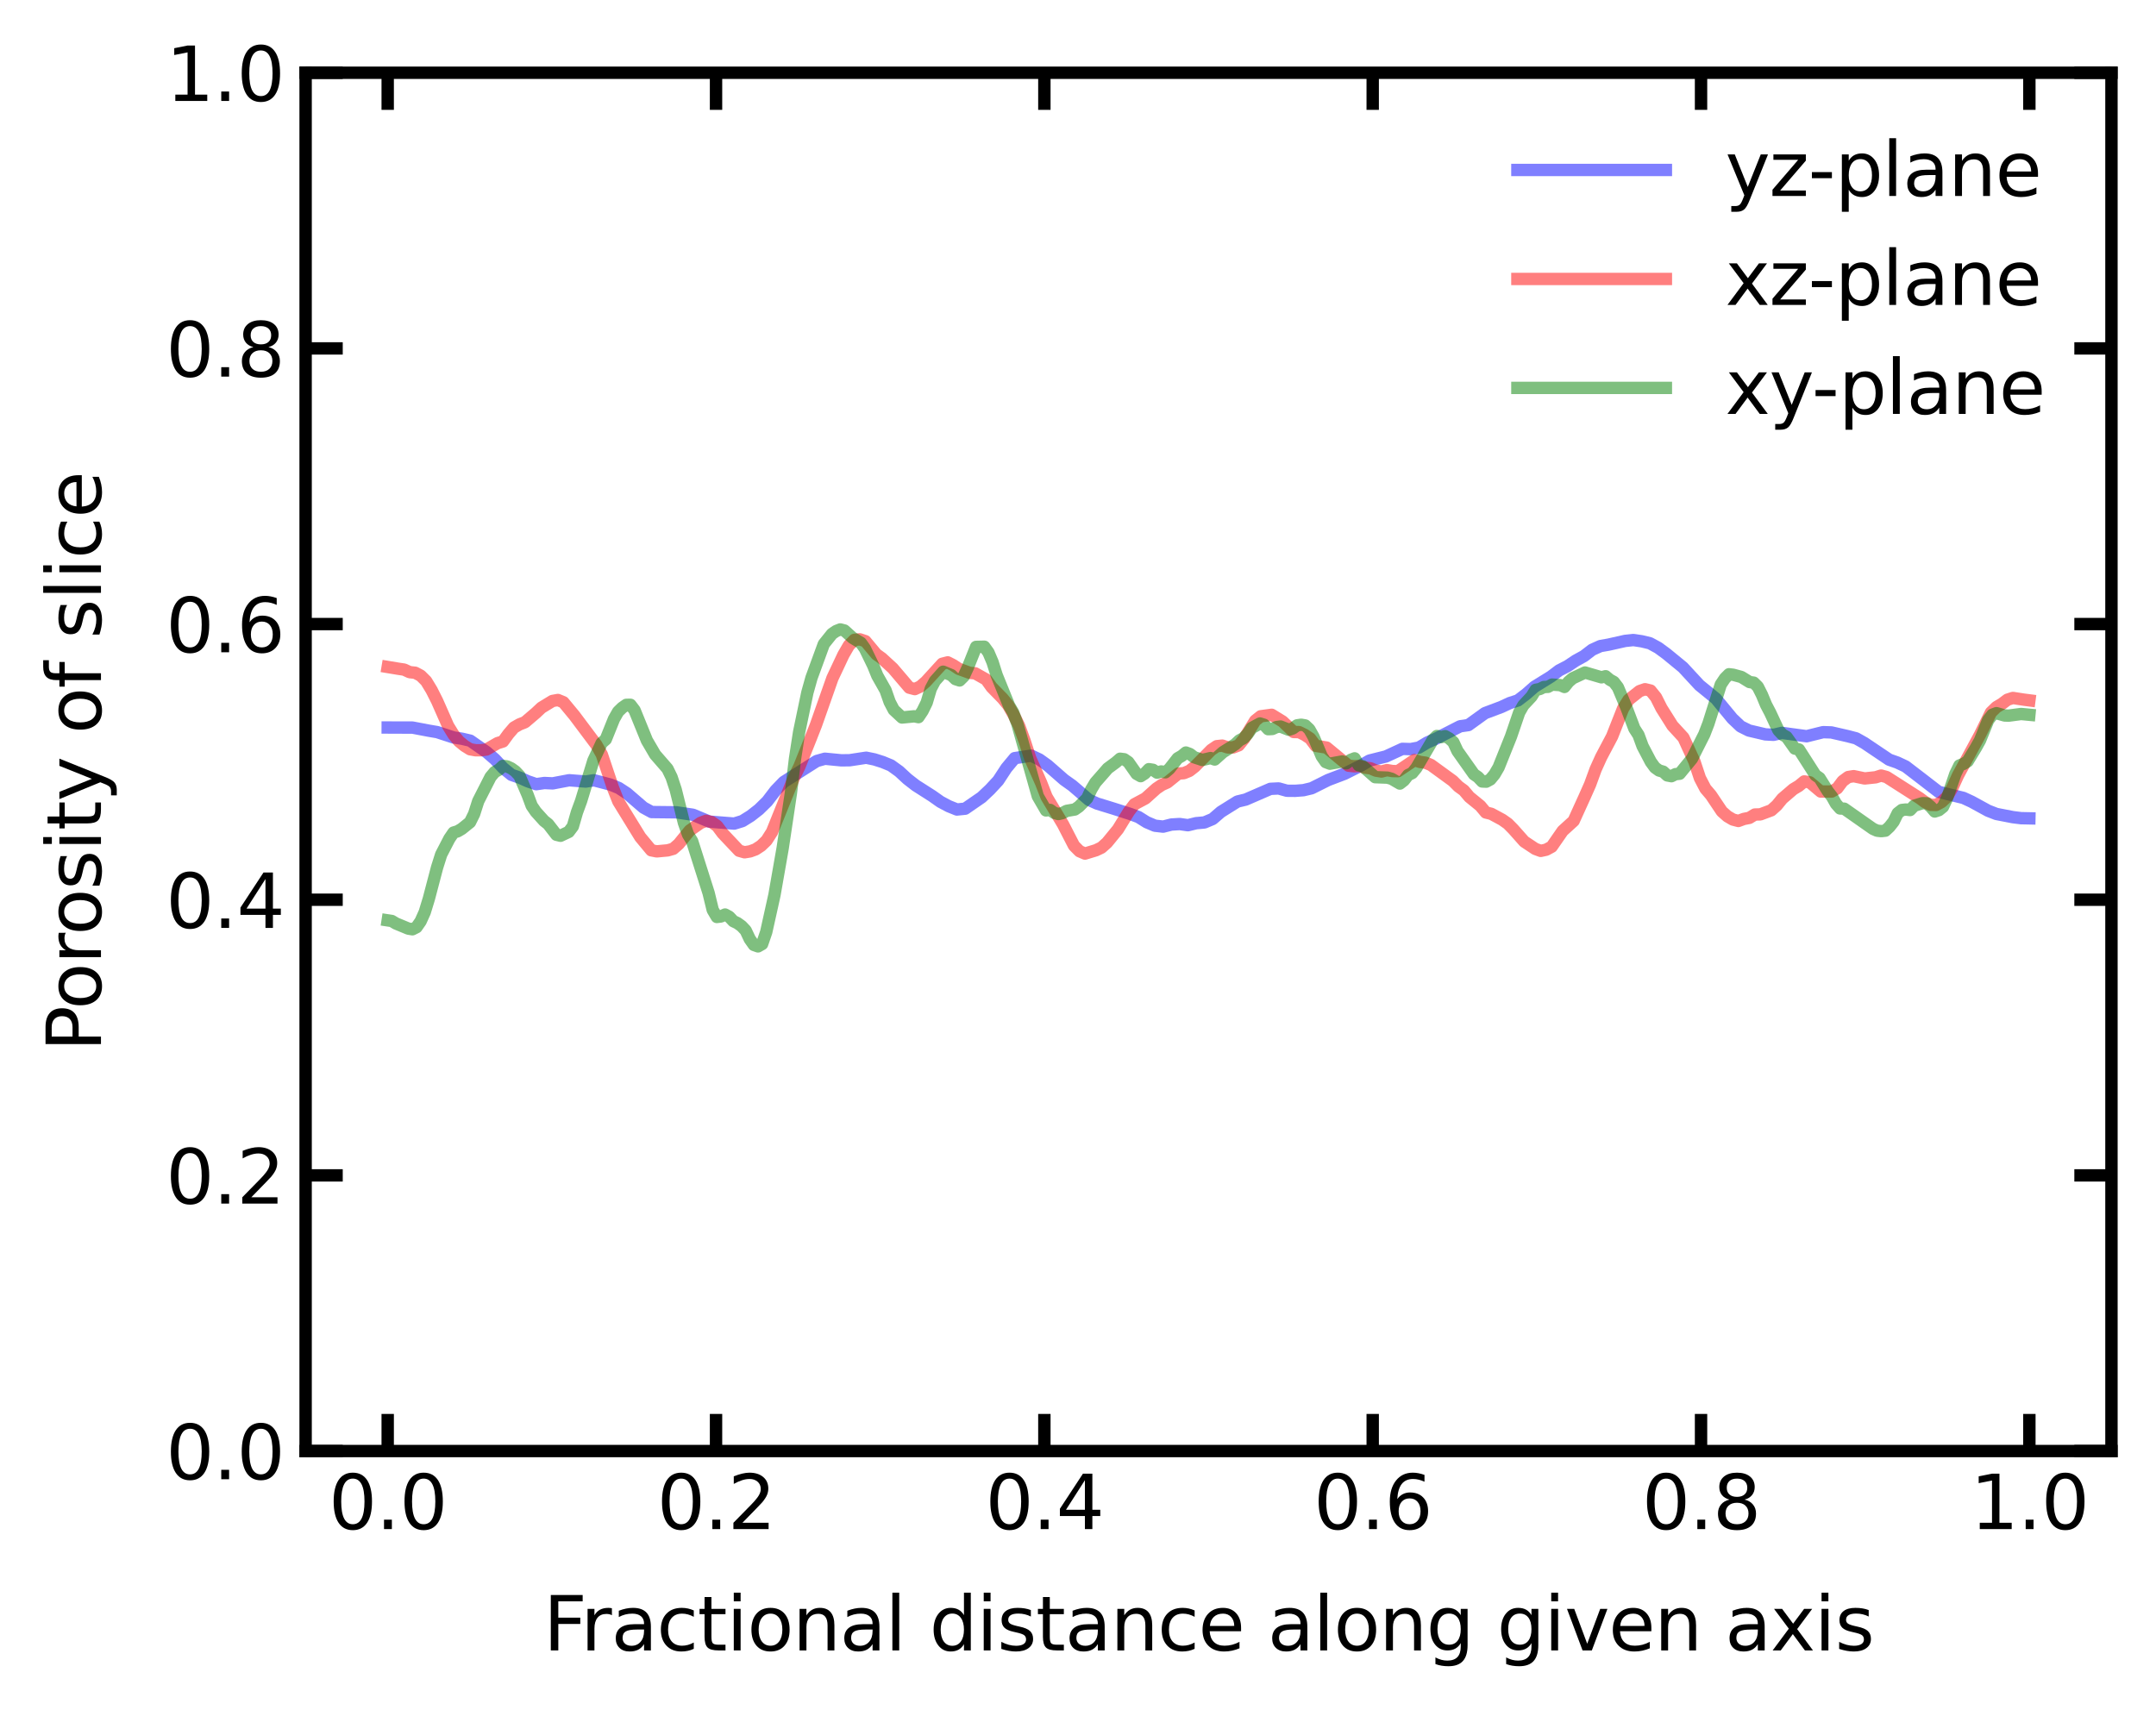 <?xml version="1.0" encoding="utf-8" standalone="no"?>
<!DOCTYPE svg PUBLIC "-//W3C//DTD SVG 1.1//EN"
  "http://www.w3.org/Graphics/SVG/1.1/DTD/svg11.dtd">
<svg xmlns:xlink="http://www.w3.org/1999/xlink" width="348.48pt" height="276.48pt" viewBox="0 0 348.48 276.48" xmlns="http://www.w3.org/2000/svg" version="1.1">
 <defs>
  <style type="text/css">*{stroke-linejoin: round; stroke-linecap: butt}</style>
 </defs>
 <g id="figure_1">
  <g id="patch_1">
   <path d="M 0 276.48 
L 348.48 276.48 
L 348.48 0 
L 0 0 
z
" style="fill: #ffffff"/>
  </g>
  <g id="axes_1">
   <g id="patch_2">
    <path d="M 49.398 234.553 
L 341.28 234.553 
L 341.28 11.759 
L 49.398 11.759 
z
" style="fill: #ffffff"/>
   </g>
   <g id="matplotlib.axis_1">
    <g id="xtick_1">
     <g id="line2d_1">
      <defs>
       <path id="m10a5545e90" d="M 0 0 
L 0 -6 
" style="stroke: #000000; stroke-width: 2"/>
      </defs>
      <g>
       <use xlink:href="#m10a5545e90" x="62.665" y="234.553" style="fill: #ffffff; stroke: #000000; stroke-width: 2"/>
      </g>
     </g>
     <g id="line2d_2">
      <defs>
       <path id="m691703ed32" d="M 0 0 
L 0 6 
" style="stroke: #000000; stroke-width: 2"/>
      </defs>
      <g>
       <use xlink:href="#m691703ed32" x="62.665" y="11.759" style="fill: #ffffff; stroke: #000000; stroke-width: 2"/>
      </g>
     </g>
     <g id="text_1">
      <!-- 0.0 -->
      <g transform="translate(53.123 247.171)scale(0.12 -0.12)">
       <defs>
        <path id="DejaVuSans-30" d="M 2034 4250 
Q 1547 4250 1301 3770 
Q 1056 3291 1056 2328 
Q 1056 1369 1301 889 
Q 1547 409 2034 409 
Q 2525 409 2770 889 
Q 3016 1369 3016 2328 
Q 3016 3291 2770 3770 
Q 2525 4250 2034 4250 
z
M 2034 4750 
Q 2819 4750 3233 4129 
Q 3647 3509 3647 2328 
Q 3647 1150 3233 529 
Q 2819 -91 2034 -91 
Q 1250 -91 836 529 
Q 422 1150 422 2328 
Q 422 3509 836 4129 
Q 1250 4750 2034 4750 
z
" transform="scale(0.016)"/>
        <path id="DejaVuSans-2e" d="M 684 794 
L 1344 794 
L 1344 0 
L 684 0 
L 684 794 
z
" transform="scale(0.016)"/>
       </defs>
       <use xlink:href="#DejaVuSans-30"/>
       <use xlink:href="#DejaVuSans-2e" x="63.623"/>
       <use xlink:href="#DejaVuSans-30" x="95.41"/>
      </g>
     </g>
    </g>
    <g id="xtick_2">
     <g id="line2d_3">
      <g>
       <use xlink:href="#m10a5545e90" x="115.734" y="234.553" style="fill: #ffffff; stroke: #000000; stroke-width: 2"/>
      </g>
     </g>
     <g id="line2d_4">
      <g>
       <use xlink:href="#m691703ed32" x="115.734" y="11.759" style="fill: #ffffff; stroke: #000000; stroke-width: 2"/>
      </g>
     </g>
     <g id="text_2">
      <!-- 0.2 -->
      <g transform="translate(106.193 247.171)scale(0.12 -0.12)">
       <defs>
        <path id="DejaVuSans-32" d="M 1228 531 
L 3431 531 
L 3431 0 
L 469 0 
L 469 531 
Q 828 903 1448 1529 
Q 2069 2156 2228 2338 
Q 2531 2678 2651 2914 
Q 2772 3150 2772 3378 
Q 2772 3750 2511 3984 
Q 2250 4219 1831 4219 
Q 1534 4219 1204 4116 
Q 875 4013 500 3803 
L 500 4441 
Q 881 4594 1212 4672 
Q 1544 4750 1819 4750 
Q 2544 4750 2975 4387 
Q 3406 4025 3406 3419 
Q 3406 3131 3298 2873 
Q 3191 2616 2906 2266 
Q 2828 2175 2409 1742 
Q 1991 1309 1228 531 
z
" transform="scale(0.016)"/>
       </defs>
       <use xlink:href="#DejaVuSans-30"/>
       <use xlink:href="#DejaVuSans-2e" x="63.623"/>
       <use xlink:href="#DejaVuSans-32" x="95.41"/>
      </g>
     </g>
    </g>
    <g id="xtick_3">
     <g id="line2d_5">
      <g>
       <use xlink:href="#m10a5545e90" x="168.804" y="234.553" style="fill: #ffffff; stroke: #000000; stroke-width: 2"/>
      </g>
     </g>
     <g id="line2d_6">
      <g>
       <use xlink:href="#m691703ed32" x="168.804" y="11.759" style="fill: #ffffff; stroke: #000000; stroke-width: 2"/>
      </g>
     </g>
     <g id="text_3">
      <!-- 0.4 -->
      <g transform="translate(159.262 247.171)scale(0.12 -0.12)">
       <defs>
        <path id="DejaVuSans-34" d="M 2419 4116 
L 825 1625 
L 2419 1625 
L 2419 4116 
z
M 2253 4666 
L 3047 4666 
L 3047 1625 
L 3713 1625 
L 3713 1100 
L 3047 1100 
L 3047 0 
L 2419 0 
L 2419 1100 
L 313 1100 
L 313 1709 
L 2253 4666 
z
" transform="scale(0.016)"/>
       </defs>
       <use xlink:href="#DejaVuSans-30"/>
       <use xlink:href="#DejaVuSans-2e" x="63.623"/>
       <use xlink:href="#DejaVuSans-34" x="95.41"/>
      </g>
     </g>
    </g>
    <g id="xtick_4">
     <g id="line2d_7">
      <g>
       <use xlink:href="#m10a5545e90" x="221.874" y="234.553" style="fill: #ffffff; stroke: #000000; stroke-width: 2"/>
      </g>
     </g>
     <g id="line2d_8">
      <g>
       <use xlink:href="#m691703ed32" x="221.874" y="11.759" style="fill: #ffffff; stroke: #000000; stroke-width: 2"/>
      </g>
     </g>
     <g id="text_4">
      <!-- 0.6 -->
      <g transform="translate(212.332 247.171)scale(0.12 -0.12)">
       <defs>
        <path id="DejaVuSans-36" d="M 2113 2584 
Q 1688 2584 1439 2293 
Q 1191 2003 1191 1497 
Q 1191 994 1439 701 
Q 1688 409 2113 409 
Q 2538 409 2786 701 
Q 3034 994 3034 1497 
Q 3034 2003 2786 2293 
Q 2538 2584 2113 2584 
z
M 3366 4563 
L 3366 3988 
Q 3128 4100 2886 4159 
Q 2644 4219 2406 4219 
Q 1781 4219 1451 3797 
Q 1122 3375 1075 2522 
Q 1259 2794 1537 2939 
Q 1816 3084 2150 3084 
Q 2853 3084 3261 2657 
Q 3669 2231 3669 1497 
Q 3669 778 3244 343 
Q 2819 -91 2113 -91 
Q 1303 -91 875 529 
Q 447 1150 447 2328 
Q 447 3434 972 4092 
Q 1497 4750 2381 4750 
Q 2619 4750 2861 4703 
Q 3103 4656 3366 4563 
z
" transform="scale(0.016)"/>
       </defs>
       <use xlink:href="#DejaVuSans-30"/>
       <use xlink:href="#DejaVuSans-2e" x="63.623"/>
       <use xlink:href="#DejaVuSans-36" x="95.41"/>
      </g>
     </g>
    </g>
    <g id="xtick_5">
     <g id="line2d_9">
      <g>
       <use xlink:href="#m10a5545e90" x="274.943" y="234.553" style="fill: #ffffff; stroke: #000000; stroke-width: 2"/>
      </g>
     </g>
     <g id="line2d_10">
      <g>
       <use xlink:href="#m691703ed32" x="274.943" y="11.759" style="fill: #ffffff; stroke: #000000; stroke-width: 2"/>
      </g>
     </g>
     <g id="text_5">
      <!-- 0.8 -->
      <g transform="translate(265.401 247.171)scale(0.12 -0.12)">
       <defs>
        <path id="DejaVuSans-38" d="M 2034 2216 
Q 1584 2216 1326 1975 
Q 1069 1734 1069 1313 
Q 1069 891 1326 650 
Q 1584 409 2034 409 
Q 2484 409 2743 651 
Q 3003 894 3003 1313 
Q 3003 1734 2745 1975 
Q 2488 2216 2034 2216 
z
M 1403 2484 
Q 997 2584 770 2862 
Q 544 3141 544 3541 
Q 544 4100 942 4425 
Q 1341 4750 2034 4750 
Q 2731 4750 3128 4425 
Q 3525 4100 3525 3541 
Q 3525 3141 3298 2862 
Q 3072 2584 2669 2484 
Q 3125 2378 3379 2068 
Q 3634 1759 3634 1313 
Q 3634 634 3220 271 
Q 2806 -91 2034 -91 
Q 1263 -91 848 271 
Q 434 634 434 1313 
Q 434 1759 690 2068 
Q 947 2378 1403 2484 
z
M 1172 3481 
Q 1172 3119 1398 2916 
Q 1625 2713 2034 2713 
Q 2441 2713 2670 2916 
Q 2900 3119 2900 3481 
Q 2900 3844 2670 4047 
Q 2441 4250 2034 4250 
Q 1625 4250 1398 4047 
Q 1172 3844 1172 3481 
z
" transform="scale(0.016)"/>
       </defs>
       <use xlink:href="#DejaVuSans-30"/>
       <use xlink:href="#DejaVuSans-2e" x="63.623"/>
       <use xlink:href="#DejaVuSans-38" x="95.41"/>
      </g>
     </g>
    </g>
    <g id="xtick_6">
     <g id="line2d_11">
      <g>
       <use xlink:href="#m10a5545e90" x="328.013" y="234.553" style="fill: #ffffff; stroke: #000000; stroke-width: 2"/>
      </g>
     </g>
     <g id="line2d_12">
      <g>
       <use xlink:href="#m691703ed32" x="328.013" y="11.759" style="fill: #ffffff; stroke: #000000; stroke-width: 2"/>
      </g>
     </g>
     <g id="text_6">
      <!-- 1.0 -->
      <g transform="translate(318.471 247.171)scale(0.12 -0.12)">
       <defs>
        <path id="DejaVuSans-31" d="M 794 531 
L 1825 531 
L 1825 4091 
L 703 3866 
L 703 4441 
L 1819 4666 
L 2450 4666 
L 2450 531 
L 3481 531 
L 3481 0 
L 794 0 
L 794 531 
z
" transform="scale(0.016)"/>
       </defs>
       <use xlink:href="#DejaVuSans-31"/>
       <use xlink:href="#DejaVuSans-2e" x="63.623"/>
       <use xlink:href="#DejaVuSans-30" x="95.41"/>
      </g>
     </g>
    </g>
    <g id="text_7">
     <!-- Fractional distance along given axis -->
     <g transform="translate(87.823 266.784)scale(0.12 -0.12)">
      <defs>
       <path id="DejaVuSans-46" d="M 628 4666 
L 3309 4666 
L 3309 4134 
L 1259 4134 
L 1259 2759 
L 3109 2759 
L 3109 2228 
L 1259 2228 
L 1259 0 
L 628 0 
L 628 4666 
z
" transform="scale(0.016)"/>
       <path id="DejaVuSans-72" d="M 2631 2963 
Q 2534 3019 2420 3045 
Q 2306 3072 2169 3072 
Q 1681 3072 1420 2755 
Q 1159 2438 1159 1844 
L 1159 0 
L 581 0 
L 581 3500 
L 1159 3500 
L 1159 2956 
Q 1341 3275 1631 3429 
Q 1922 3584 2338 3584 
Q 2397 3584 2469 3576 
Q 2541 3569 2628 3553 
L 2631 2963 
z
" transform="scale(0.016)"/>
       <path id="DejaVuSans-61" d="M 2194 1759 
Q 1497 1759 1228 1600 
Q 959 1441 959 1056 
Q 959 750 1161 570 
Q 1363 391 1709 391 
Q 2188 391 2477 730 
Q 2766 1069 2766 1631 
L 2766 1759 
L 2194 1759 
z
M 3341 1997 
L 3341 0 
L 2766 0 
L 2766 531 
Q 2569 213 2275 61 
Q 1981 -91 1556 -91 
Q 1019 -91 701 211 
Q 384 513 384 1019 
Q 384 1609 779 1909 
Q 1175 2209 1959 2209 
L 2766 2209 
L 2766 2266 
Q 2766 2663 2505 2880 
Q 2244 3097 1772 3097 
Q 1472 3097 1187 3025 
Q 903 2953 641 2809 
L 641 3341 
Q 956 3463 1253 3523 
Q 1550 3584 1831 3584 
Q 2591 3584 2966 3190 
Q 3341 2797 3341 1997 
z
" transform="scale(0.016)"/>
       <path id="DejaVuSans-63" d="M 3122 3366 
L 3122 2828 
Q 2878 2963 2633 3030 
Q 2388 3097 2138 3097 
Q 1578 3097 1268 2742 
Q 959 2388 959 1747 
Q 959 1106 1268 751 
Q 1578 397 2138 397 
Q 2388 397 2633 464 
Q 2878 531 3122 666 
L 3122 134 
Q 2881 22 2623 -34 
Q 2366 -91 2075 -91 
Q 1284 -91 818 406 
Q 353 903 353 1747 
Q 353 2603 823 3093 
Q 1294 3584 2113 3584 
Q 2378 3584 2631 3529 
Q 2884 3475 3122 3366 
z
" transform="scale(0.016)"/>
       <path id="DejaVuSans-74" d="M 1172 4494 
L 1172 3500 
L 2356 3500 
L 2356 3053 
L 1172 3053 
L 1172 1153 
Q 1172 725 1289 603 
Q 1406 481 1766 481 
L 2356 481 
L 2356 0 
L 1766 0 
Q 1100 0 847 248 
Q 594 497 594 1153 
L 594 3053 
L 172 3053 
L 172 3500 
L 594 3500 
L 594 4494 
L 1172 4494 
z
" transform="scale(0.016)"/>
       <path id="DejaVuSans-69" d="M 603 3500 
L 1178 3500 
L 1178 0 
L 603 0 
L 603 3500 
z
M 603 4863 
L 1178 4863 
L 1178 4134 
L 603 4134 
L 603 4863 
z
" transform="scale(0.016)"/>
       <path id="DejaVuSans-6f" d="M 1959 3097 
Q 1497 3097 1228 2736 
Q 959 2375 959 1747 
Q 959 1119 1226 758 
Q 1494 397 1959 397 
Q 2419 397 2687 759 
Q 2956 1122 2956 1747 
Q 2956 2369 2687 2733 
Q 2419 3097 1959 3097 
z
M 1959 3584 
Q 2709 3584 3137 3096 
Q 3566 2609 3566 1747 
Q 3566 888 3137 398 
Q 2709 -91 1959 -91 
Q 1206 -91 779 398 
Q 353 888 353 1747 
Q 353 2609 779 3096 
Q 1206 3584 1959 3584 
z
" transform="scale(0.016)"/>
       <path id="DejaVuSans-6e" d="M 3513 2113 
L 3513 0 
L 2938 0 
L 2938 2094 
Q 2938 2591 2744 2837 
Q 2550 3084 2163 3084 
Q 1697 3084 1428 2787 
Q 1159 2491 1159 1978 
L 1159 0 
L 581 0 
L 581 3500 
L 1159 3500 
L 1159 2956 
Q 1366 3272 1645 3428 
Q 1925 3584 2291 3584 
Q 2894 3584 3203 3211 
Q 3513 2838 3513 2113 
z
" transform="scale(0.016)"/>
       <path id="DejaVuSans-6c" d="M 603 4863 
L 1178 4863 
L 1178 0 
L 603 0 
L 603 4863 
z
" transform="scale(0.016)"/>
       <path id="DejaVuSans-20" transform="scale(0.016)"/>
       <path id="DejaVuSans-64" d="M 2906 2969 
L 2906 4863 
L 3481 4863 
L 3481 0 
L 2906 0 
L 2906 525 
Q 2725 213 2448 61 
Q 2172 -91 1784 -91 
Q 1150 -91 751 415 
Q 353 922 353 1747 
Q 353 2572 751 3078 
Q 1150 3584 1784 3584 
Q 2172 3584 2448 3432 
Q 2725 3281 2906 2969 
z
M 947 1747 
Q 947 1113 1208 752 
Q 1469 391 1925 391 
Q 2381 391 2643 752 
Q 2906 1113 2906 1747 
Q 2906 2381 2643 2742 
Q 2381 3103 1925 3103 
Q 1469 3103 1208 2742 
Q 947 2381 947 1747 
z
" transform="scale(0.016)"/>
       <path id="DejaVuSans-73" d="M 2834 3397 
L 2834 2853 
Q 2591 2978 2328 3040 
Q 2066 3103 1784 3103 
Q 1356 3103 1142 2972 
Q 928 2841 928 2578 
Q 928 2378 1081 2264 
Q 1234 2150 1697 2047 
L 1894 2003 
Q 2506 1872 2764 1633 
Q 3022 1394 3022 966 
Q 3022 478 2636 193 
Q 2250 -91 1575 -91 
Q 1294 -91 989 -36 
Q 684 19 347 128 
L 347 722 
Q 666 556 975 473 
Q 1284 391 1588 391 
Q 1994 391 2212 530 
Q 2431 669 2431 922 
Q 2431 1156 2273 1281 
Q 2116 1406 1581 1522 
L 1381 1569 
Q 847 1681 609 1914 
Q 372 2147 372 2553 
Q 372 3047 722 3315 
Q 1072 3584 1716 3584 
Q 2034 3584 2315 3537 
Q 2597 3491 2834 3397 
z
" transform="scale(0.016)"/>
       <path id="DejaVuSans-65" d="M 3597 1894 
L 3597 1613 
L 953 1613 
Q 991 1019 1311 708 
Q 1631 397 2203 397 
Q 2534 397 2845 478 
Q 3156 559 3463 722 
L 3463 178 
Q 3153 47 2828 -22 
Q 2503 -91 2169 -91 
Q 1331 -91 842 396 
Q 353 884 353 1716 
Q 353 2575 817 3079 
Q 1281 3584 2069 3584 
Q 2775 3584 3186 3129 
Q 3597 2675 3597 1894 
z
M 3022 2063 
Q 3016 2534 2758 2815 
Q 2500 3097 2075 3097 
Q 1594 3097 1305 2825 
Q 1016 2553 972 2059 
L 3022 2063 
z
" transform="scale(0.016)"/>
       <path id="DejaVuSans-67" d="M 2906 1791 
Q 2906 2416 2648 2759 
Q 2391 3103 1925 3103 
Q 1463 3103 1205 2759 
Q 947 2416 947 1791 
Q 947 1169 1205 825 
Q 1463 481 1925 481 
Q 2391 481 2648 825 
Q 2906 1169 2906 1791 
z
M 3481 434 
Q 3481 -459 3084 -895 
Q 2688 -1331 1869 -1331 
Q 1566 -1331 1297 -1286 
Q 1028 -1241 775 -1147 
L 775 -588 
Q 1028 -725 1275 -790 
Q 1522 -856 1778 -856 
Q 2344 -856 2625 -561 
Q 2906 -266 2906 331 
L 2906 616 
Q 2728 306 2450 153 
Q 2172 0 1784 0 
Q 1141 0 747 490 
Q 353 981 353 1791 
Q 353 2603 747 3093 
Q 1141 3584 1784 3584 
Q 2172 3584 2450 3431 
Q 2728 3278 2906 2969 
L 2906 3500 
L 3481 3500 
L 3481 434 
z
" transform="scale(0.016)"/>
       <path id="DejaVuSans-76" d="M 191 3500 
L 800 3500 
L 1894 563 
L 2988 3500 
L 3597 3500 
L 2284 0 
L 1503 0 
L 191 3500 
z
" transform="scale(0.016)"/>
       <path id="DejaVuSans-78" d="M 3513 3500 
L 2247 1797 
L 3578 0 
L 2900 0 
L 1881 1375 
L 863 0 
L 184 0 
L 1544 1831 
L 300 3500 
L 978 3500 
L 1906 2253 
L 2834 3500 
L 3513 3500 
z
" transform="scale(0.016)"/>
      </defs>
      <use xlink:href="#DejaVuSans-46"/>
      <use xlink:href="#DejaVuSans-72" x="50.27"/>
      <use xlink:href="#DejaVuSans-61" x="91.383"/>
      <use xlink:href="#DejaVuSans-63" x="152.662"/>
      <use xlink:href="#DejaVuSans-74" x="207.643"/>
      <use xlink:href="#DejaVuSans-69" x="246.852"/>
      <use xlink:href="#DejaVuSans-6f" x="274.635"/>
      <use xlink:href="#DejaVuSans-6e" x="335.816"/>
      <use xlink:href="#DejaVuSans-61" x="399.195"/>
      <use xlink:href="#DejaVuSans-6c" x="460.475"/>
      <use xlink:href="#DejaVuSans-20" x="488.258"/>
      <use xlink:href="#DejaVuSans-64" x="520.045"/>
      <use xlink:href="#DejaVuSans-69" x="583.521"/>
      <use xlink:href="#DejaVuSans-73" x="611.305"/>
      <use xlink:href="#DejaVuSans-74" x="663.404"/>
      <use xlink:href="#DejaVuSans-61" x="702.613"/>
      <use xlink:href="#DejaVuSans-6e" x="763.893"/>
      <use xlink:href="#DejaVuSans-63" x="827.271"/>
      <use xlink:href="#DejaVuSans-65" x="882.252"/>
      <use xlink:href="#DejaVuSans-20" x="943.775"/>
      <use xlink:href="#DejaVuSans-61" x="975.562"/>
      <use xlink:href="#DejaVuSans-6c" x="1036.842"/>
      <use xlink:href="#DejaVuSans-6f" x="1064.625"/>
      <use xlink:href="#DejaVuSans-6e" x="1125.807"/>
      <use xlink:href="#DejaVuSans-67" x="1189.186"/>
      <use xlink:href="#DejaVuSans-20" x="1252.662"/>
      <use xlink:href="#DejaVuSans-67" x="1284.449"/>
      <use xlink:href="#DejaVuSans-69" x="1347.926"/>
      <use xlink:href="#DejaVuSans-76" x="1375.709"/>
      <use xlink:href="#DejaVuSans-65" x="1434.889"/>
      <use xlink:href="#DejaVuSans-6e" x="1496.412"/>
      <use xlink:href="#DejaVuSans-20" x="1559.791"/>
      <use xlink:href="#DejaVuSans-61" x="1591.578"/>
      <use xlink:href="#DejaVuSans-78" x="1652.857"/>
      <use xlink:href="#DejaVuSans-69" x="1712.037"/>
      <use xlink:href="#DejaVuSans-73" x="1739.82"/>
     </g>
    </g>
   </g>
   <g id="matplotlib.axis_2">
    <g id="ytick_1">
     <g id="line2d_13">
      <defs>
       <path id="ma32c93bc41" d="M 0 0 
L 6 0 
" style="stroke: #000000; stroke-width: 2"/>
      </defs>
      <g>
       <use xlink:href="#ma32c93bc41" x="49.398" y="234.553" style="fill: #ffffff; stroke: #000000; stroke-width: 2"/>
      </g>
     </g>
     <g id="line2d_14">
      <defs>
       <path id="m0ce8269350" d="M 0 0 
L -6 0 
" style="stroke: #000000; stroke-width: 2"/>
      </defs>
      <g>
       <use xlink:href="#m0ce8269350" x="341.28" y="234.553" style="fill: #ffffff; stroke: #000000; stroke-width: 2"/>
      </g>
     </g>
     <g id="text_8">
      <!-- 0.0 -->
      <g transform="translate(26.814 239.112)scale(0.12 -0.12)">
       <use xlink:href="#DejaVuSans-30"/>
       <use xlink:href="#DejaVuSans-2e" x="63.623"/>
       <use xlink:href="#DejaVuSans-30" x="95.41"/>
      </g>
     </g>
    </g>
    <g id="ytick_2">
     <g id="line2d_15">
      <g>
       <use xlink:href="#ma32c93bc41" x="49.398" y="189.994" style="fill: #ffffff; stroke: #000000; stroke-width: 2"/>
      </g>
     </g>
     <g id="line2d_16">
      <g>
       <use xlink:href="#m0ce8269350" x="341.28" y="189.994" style="fill: #ffffff; stroke: #000000; stroke-width: 2"/>
      </g>
     </g>
     <g id="text_9">
      <!-- 0.2 -->
      <g transform="translate(26.814 194.553)scale(0.12 -0.12)">
       <use xlink:href="#DejaVuSans-30"/>
       <use xlink:href="#DejaVuSans-2e" x="63.623"/>
       <use xlink:href="#DejaVuSans-32" x="95.41"/>
      </g>
     </g>
    </g>
    <g id="ytick_3">
     <g id="line2d_17">
      <g>
       <use xlink:href="#ma32c93bc41" x="49.398" y="145.435" style="fill: #ffffff; stroke: #000000; stroke-width: 2"/>
      </g>
     </g>
     <g id="line2d_18">
      <g>
       <use xlink:href="#m0ce8269350" x="341.28" y="145.435" style="fill: #ffffff; stroke: #000000; stroke-width: 2"/>
      </g>
     </g>
     <g id="text_10">
      <!-- 0.4 -->
      <g transform="translate(26.814 149.994)scale(0.12 -0.12)">
       <use xlink:href="#DejaVuSans-30"/>
       <use xlink:href="#DejaVuSans-2e" x="63.623"/>
       <use xlink:href="#DejaVuSans-34" x="95.41"/>
      </g>
     </g>
    </g>
    <g id="ytick_4">
     <g id="line2d_19">
      <g>
       <use xlink:href="#ma32c93bc41" x="49.398" y="100.876" style="fill: #ffffff; stroke: #000000; stroke-width: 2"/>
      </g>
     </g>
     <g id="line2d_20">
      <g>
       <use xlink:href="#m0ce8269350" x="341.28" y="100.876" style="fill: #ffffff; stroke: #000000; stroke-width: 2"/>
      </g>
     </g>
     <g id="text_11">
      <!-- 0.6 -->
      <g transform="translate(26.814 105.436)scale(0.12 -0.12)">
       <use xlink:href="#DejaVuSans-30"/>
       <use xlink:href="#DejaVuSans-2e" x="63.623"/>
       <use xlink:href="#DejaVuSans-36" x="95.41"/>
      </g>
     </g>
    </g>
    <g id="ytick_5">
     <g id="line2d_21">
      <g>
       <use xlink:href="#ma32c93bc41" x="49.398" y="56.318" style="fill: #ffffff; stroke: #000000; stroke-width: 2"/>
      </g>
     </g>
     <g id="line2d_22">
      <g>
       <use xlink:href="#m0ce8269350" x="341.28" y="56.318" style="fill: #ffffff; stroke: #000000; stroke-width: 2"/>
      </g>
     </g>
     <g id="text_12">
      <!-- 0.8 -->
      <g transform="translate(26.814 60.877)scale(0.12 -0.12)">
       <use xlink:href="#DejaVuSans-30"/>
       <use xlink:href="#DejaVuSans-2e" x="63.623"/>
       <use xlink:href="#DejaVuSans-38" x="95.41"/>
      </g>
     </g>
    </g>
    <g id="ytick_6">
     <g id="line2d_23">
      <g>
       <use xlink:href="#ma32c93bc41" x="49.398" y="11.759" style="fill: #ffffff; stroke: #000000; stroke-width: 2"/>
      </g>
     </g>
     <g id="line2d_24">
      <g>
       <use xlink:href="#m0ce8269350" x="341.28" y="11.759" style="fill: #ffffff; stroke: #000000; stroke-width: 2"/>
      </g>
     </g>
     <g id="text_13">
      <!-- 1.0 -->
      <g transform="translate(26.814 16.318)scale(0.12 -0.12)">
       <use xlink:href="#DejaVuSans-31"/>
       <use xlink:href="#DejaVuSans-2e" x="63.623"/>
       <use xlink:href="#DejaVuSans-30" x="95.41"/>
      </g>
     </g>
    </g>
    <g id="text_14">
     <!-- Porosity of slice -->
     <g transform="translate(16.318 169.974)rotate(-90)scale(0.12 -0.12)">
      <defs>
       <path id="DejaVuSans-50" d="M 1259 4147 
L 1259 2394 
L 2053 2394 
Q 2494 2394 2734 2622 
Q 2975 2850 2975 3272 
Q 2975 3691 2734 3919 
Q 2494 4147 2053 4147 
L 1259 4147 
z
M 628 4666 
L 2053 4666 
Q 2838 4666 3239 4311 
Q 3641 3956 3641 3272 
Q 3641 2581 3239 2228 
Q 2838 1875 2053 1875 
L 1259 1875 
L 1259 0 
L 628 0 
L 628 4666 
z
" transform="scale(0.016)"/>
       <path id="DejaVuSans-79" d="M 2059 -325 
Q 1816 -950 1584 -1140 
Q 1353 -1331 966 -1331 
L 506 -1331 
L 506 -850 
L 844 -850 
Q 1081 -850 1212 -737 
Q 1344 -625 1503 -206 
L 1606 56 
L 191 3500 
L 800 3500 
L 1894 763 
L 2988 3500 
L 3597 3500 
L 2059 -325 
z
" transform="scale(0.016)"/>
       <path id="DejaVuSans-66" d="M 2375 4863 
L 2375 4384 
L 1825 4384 
Q 1516 4384 1395 4259 
Q 1275 4134 1275 3809 
L 1275 3500 
L 2222 3500 
L 2222 3053 
L 1275 3053 
L 1275 0 
L 697 0 
L 697 3053 
L 147 3053 
L 147 3500 
L 697 3500 
L 697 3744 
Q 697 4328 969 4595 
Q 1241 4863 1831 4863 
L 2375 4863 
z
" transform="scale(0.016)"/>
      </defs>
      <use xlink:href="#DejaVuSans-50"/>
      <use xlink:href="#DejaVuSans-6f" x="56.678"/>
      <use xlink:href="#DejaVuSans-72" x="117.859"/>
      <use xlink:href="#DejaVuSans-6f" x="156.723"/>
      <use xlink:href="#DejaVuSans-73" x="217.904"/>
      <use xlink:href="#DejaVuSans-69" x="270.004"/>
      <use xlink:href="#DejaVuSans-74" x="297.787"/>
      <use xlink:href="#DejaVuSans-79" x="336.996"/>
      <use xlink:href="#DejaVuSans-20" x="396.176"/>
      <use xlink:href="#DejaVuSans-6f" x="427.963"/>
      <use xlink:href="#DejaVuSans-66" x="489.145"/>
      <use xlink:href="#DejaVuSans-20" x="524.35"/>
      <use xlink:href="#DejaVuSans-73" x="556.137"/>
      <use xlink:href="#DejaVuSans-6c" x="608.236"/>
      <use xlink:href="#DejaVuSans-69" x="636.02"/>
      <use xlink:href="#DejaVuSans-63" x="663.803"/>
      <use xlink:href="#DejaVuSans-65" x="718.783"/>
     </g>
    </g>
   </g>
   <g id="line2d_25">
    <path d="M 62.665 117.599 
L 65.332 117.61 
L 66.665 117.61 
L 69.332 118.117 
L 70.665 118.343 
L 73.332 119.212 
L 74.666 119.411 
L 75.999 119.723 
L 78.666 121.581 
L 79.999 122.738 
L 81.333 124.153 
L 82.666 125.246 
L 83.999 125.707 
L 85.333 126.303 
L 86.666 126.759 
L 88 126.568 
L 89.333 126.63 
L 92 126.123 
L 94.667 126.334 
L 96 126.125 
L 98.667 126.824 
L 100 127.368 
L 101.334 128.239 
L 104 130.538 
L 105.334 131.264 
L 109.334 131.308 
L 112.001 131.702 
L 114.668 132.814 
L 118.668 133.131 
L 120.001 132.719 
L 121.335 131.886 
L 122.668 130.846 
L 124.002 129.539 
L 125.335 127.797 
L 126.668 126.41 
L 132.002 123.018 
L 133.335 122.645 
L 136.002 122.905 
L 137.336 122.888 
L 140.002 122.482 
L 141.336 122.757 
L 142.669 123.18 
L 144.003 123.729 
L 145.336 124.691 
L 146.669 125.924 
L 148.003 126.96 
L 150.67 128.662 
L 152.003 129.604 
L 153.336 130.315 
L 154.67 130.855 
L 156.003 130.72 
L 158.67 128.882 
L 160.004 127.623 
L 161.337 126.186 
L 162.67 124.155 
L 164.004 122.551 
L 166.671 122.142 
L 168.004 122.768 
L 169.337 123.722 
L 172.004 126.054 
L 173.338 127.001 
L 176.004 129.299 
L 177.338 129.897 
L 180.005 130.718 
L 182.671 131.57 
L 184.005 132.068 
L 185.338 132.903 
L 186.672 133.471 
L 188.005 133.622 
L 189.338 133.284 
L 190.672 133.202 
L 192.005 133.391 
L 193.339 133.065 
L 194.672 132.946 
L 196.005 132.387 
L 197.339 131.236 
L 200.006 129.567 
L 201.339 129.247 
L 205.339 127.513 
L 206.673 127.448 
L 208.006 127.821 
L 209.34 127.833 
L 210.673 127.732 
L 212.006 127.415 
L 214.673 126.084 
L 217.34 125.07 
L 220.007 123.733 
L 221.34 122.946 
L 224.007 122.279 
L 226.674 121.05 
L 228.007 121.091 
L 229.341 120.841 
L 230.674 120.039 
L 232.007 119.446 
L 236.008 117.397 
L 237.341 117.205 
L 240.008 115.28 
L 242.675 114.277 
L 244.008 113.654 
L 245.341 113.223 
L 246.675 112.202 
L 248.008 111.025 
L 250.675 109.374 
L 252.008 108.368 
L 253.342 107.683 
L 254.675 106.795 
L 256.009 106.06 
L 257.342 105.037 
L 258.676 104.432 
L 260.009 104.2 
L 262.676 103.6 
L 264.009 103.459 
L 265.343 103.659 
L 266.676 103.979 
L 268.009 104.703 
L 269.343 105.681 
L 272.01 107.87 
L 274.676 110.754 
L 277.343 112.93 
L 280.01 116.158 
L 281.343 117.419 
L 282.677 118.085 
L 285.344 118.709 
L 286.677 118.78 
L 288.01 118.466 
L 292.011 119.01 
L 294.677 118.349 
L 296.011 118.392 
L 298.678 119.004 
L 300.011 119.353 
L 301.344 120.104 
L 305.345 122.796 
L 306.678 123.267 
L 308.012 123.895 
L 310.678 125.939 
L 313.345 128 
L 317.345 128.978 
L 318.679 129.595 
L 321.346 131.054 
L 322.679 131.572 
L 325.346 132.09 
L 326.679 132.255 
L 328.013 132.283 
L 328.013 132.283 
" clip-path="url(#pdcedab07db)" style="fill: none; stroke: #0000ff; stroke-opacity: 0.5; stroke-width: 2; stroke-linecap: square"/>
   </g>
   <g id="line2d_26">
    <path d="M 62.665 107.814 
L 64.44 108.109 
L 65.327 108.24 
L 66.215 108.652 
L 67.102 108.744 
L 67.99 109.212 
L 68.877 110.092 
L 69.764 111.551 
L 70.652 113.308 
L 72.427 117.335 
L 73.314 118.775 
L 74.202 119.836 
L 75.089 120.563 
L 75.977 121.114 
L 76.864 121.273 
L 77.752 121.276 
L 78.639 121.156 
L 80.414 120.129 
L 81.301 119.853 
L 82.189 118.633 
L 83.076 117.603 
L 83.964 117.093 
L 84.851 116.745 
L 86.626 115.23 
L 87.514 114.394 
L 89.288 113.311 
L 90.176 113.15 
L 91.063 113.514 
L 92.838 115.656 
L 96.388 120.393 
L 97.275 121.972 
L 99.05 127.277 
L 99.938 129.539 
L 103.488 135.309 
L 105.263 137.445 
L 106.15 137.621 
L 107.925 137.456 
L 108.812 137.208 
L 109.7 136.434 
L 111.475 134.248 
L 113.25 133.003 
L 114.137 132.677 
L 115.024 132.886 
L 115.912 133.516 
L 116.799 134.702 
L 119.462 137.518 
L 120.349 137.768 
L 121.237 137.623 
L 122.124 137.3 
L 123.012 136.716 
L 123.899 135.863 
L 124.786 134.471 
L 128.336 125.676 
L 129.224 123.88 
L 130.999 119.446 
L 131.886 117.185 
L 134.548 109.627 
L 136.323 105.856 
L 137.211 104.324 
L 138.098 103.43 
L 138.986 103.349 
L 139.873 103.642 
L 141.648 105.764 
L 142.535 106.404 
L 144.31 108.034 
L 146.973 111.158 
L 147.86 111.39 
L 148.748 110.975 
L 149.635 110.211 
L 152.297 107.296 
L 153.185 107.067 
L 154.072 107.521 
L 154.96 108.112 
L 156.735 108.763 
L 157.622 108.841 
L 159.397 109.841 
L 160.284 111.083 
L 162.059 112.896 
L 162.947 113.977 
L 163.834 115.525 
L 164.722 117.338 
L 165.609 119.761 
L 166.497 122.524 
L 168.272 126.531 
L 169.159 128.809 
L 171.821 133.259 
L 173.596 136.702 
L 174.484 137.596 
L 175.371 137.98 
L 177.146 137.437 
L 178.033 137.014 
L 178.921 136.223 
L 180.696 134.053 
L 182.471 131.168 
L 183.358 130.009 
L 185.133 129.06 
L 186.908 127.467 
L 187.795 126.871 
L 188.683 126.475 
L 190.458 125.041 
L 191.345 124.977 
L 192.233 124.615 
L 193.12 123.922 
L 195.782 121.217 
L 196.67 120.619 
L 197.557 120.524 
L 198.445 120.822 
L 199.332 120.814 
L 200.22 120.474 
L 201.107 119.379 
L 202.882 116.491 
L 203.77 115.784 
L 205.544 115.542 
L 207.319 116.631 
L 209.094 118.324 
L 209.982 118.346 
L 210.869 118.781 
L 211.757 119.368 
L 212.644 120.555 
L 214.419 120.842 
L 217.081 123.042 
L 217.969 123.768 
L 218.856 123.866 
L 219.744 123.821 
L 220.631 124.086 
L 221.519 124.192 
L 222.406 124.573 
L 223.293 124.713 
L 224.181 124.484 
L 225.068 124.637 
L 225.956 124.657 
L 228.618 122.866 
L 229.506 123.161 
L 230.393 123.284 
L 231.28 123.651 
L 234.83 126.233 
L 235.718 127.122 
L 236.605 127.768 
L 237.493 128.82 
L 239.268 130.268 
L 240.155 131.332 
L 241.042 131.552 
L 242.817 132.51 
L 243.705 133.137 
L 244.592 134.034 
L 246.367 136.033 
L 248.142 137.214 
L 249.03 137.543 
L 249.917 137.348 
L 250.804 136.869 
L 252.579 134.312 
L 254.354 132.694 
L 256.129 128.792 
L 257.017 126.79 
L 257.904 124.362 
L 258.791 122.398 
L 260.566 119.04 
L 262.341 114.536 
L 263.229 113.119 
L 265.004 111.715 
L 265.891 111.409 
L 266.779 111.626 
L 267.666 112.723 
L 268.553 114.484 
L 270.328 117.302 
L 272.103 119.235 
L 273.878 123.114 
L 274.766 125.785 
L 275.653 127.484 
L 276.54 128.522 
L 278.315 131.168 
L 279.203 131.953 
L 280.09 132.474 
L 280.978 132.705 
L 281.865 132.377 
L 282.753 132.204 
L 283.64 131.664 
L 284.528 131.641 
L 286.302 130.979 
L 287.19 130.182 
L 288.077 129.096 
L 289.852 127.573 
L 290.74 127.041 
L 291.627 126.314 
L 292.515 126.461 
L 294.289 127.951 
L 296.064 127.946 
L 296.952 127.433 
L 297.839 126.258 
L 298.727 125.607 
L 299.614 125.462 
L 301.389 125.835 
L 303.164 125.648 
L 304.051 125.367 
L 304.939 125.607 
L 310.264 129.01 
L 311.151 129.67 
L 312.039 130.099 
L 312.926 130.121 
L 313.813 129.645 
L 314.701 128.812 
L 315.588 127.297 
L 316.476 125.345 
L 320.026 118.781 
L 321.8 115.169 
L 322.688 114.303 
L 323.575 113.776 
L 324.463 113.105 
L 325.35 112.821 
L 327.125 113.097 
L 328.013 113.211 
L 328.013 113.211 
" clip-path="url(#pdcedab07db)" style="fill: none; stroke: #ff0000; stroke-opacity: 0.5; stroke-width: 2; stroke-linecap: square"/>
   </g>
   <g id="line2d_27">
    <path d="M 62.665 148.773 
L 63.33 148.874 
L 63.995 149.275 
L 65.99 150.103 
L 66.655 150.214 
L 67.32 149.88 
L 67.985 148.926 
L 68.65 147.451 
L 69.315 145.279 
L 70.645 140.225 
L 71.31 138.124 
L 72.64 135.558 
L 73.305 134.581 
L 73.97 134.377 
L 74.635 133.984 
L 75.966 132.914 
L 76.631 131.577 
L 77.296 129.505 
L 79.291 125.588 
L 79.956 124.797 
L 80.621 124.429 
L 81.286 123.806 
L 81.951 123.887 
L 82.616 124.195 
L 83.281 124.671 
L 83.946 125.373 
L 85.276 128.466 
L 85.941 130.248 
L 86.606 131.217 
L 87.936 132.691 
L 88.601 133.215 
L 89.931 134.934 
L 90.596 135.098 
L 91.926 134.47 
L 92.591 133.586 
L 93.256 131.288 
L 93.921 129.479 
L 95.916 122.944 
L 97.247 120.096 
L 97.912 119.521 
L 99.242 116.216 
L 99.907 115.042 
L 100.572 114.396 
L 101.237 113.932 
L 101.902 113.928 
L 102.567 114.801 
L 104.562 119.699 
L 105.892 121.975 
L 107.887 124.27 
L 108.552 125.636 
L 109.217 127.656 
L 110.547 133.007 
L 111.212 134.893 
L 111.877 135.985 
L 114.537 144.358 
L 115.202 147.091 
L 115.867 148.224 
L 116.532 148.142 
L 117.198 147.83 
L 117.863 148.19 
L 118.528 148.9 
L 119.193 149.219 
L 119.858 149.698 
L 120.523 150.396 
L 121.188 151.8 
L 121.853 152.743 
L 122.518 152.98 
L 123.183 152.598 
L 123.848 150.66 
L 125.178 144.67 
L 126.508 137.08 
L 127.838 128.187 
L 128.503 122.621 
L 129.168 118.321 
L 130.498 111.946 
L 131.163 109.569 
L 133.158 104.114 
L 134.488 102.455 
L 135.153 102.005 
L 135.818 101.745 
L 136.483 101.916 
L 137.813 103.116 
L 139.144 103.91 
L 139.809 104.853 
L 141.139 107.594 
L 141.804 109.227 
L 143.134 111.578 
L 143.799 113.472 
L 144.464 114.745 
L 145.794 115.982 
L 147.789 115.785 
L 148.454 115.922 
L 149.119 114.924 
L 149.784 113.572 
L 150.449 111.318 
L 151.114 110.067 
L 152.444 108.581 
L 153.774 109.138 
L 154.439 109.777 
L 155.104 109.992 
L 155.769 109.335 
L 156.434 107.902 
L 157.764 104.567 
L 159.095 104.538 
L 159.76 105.455 
L 160.425 107.014 
L 161.09 109.124 
L 163.085 114.032 
L 163.75 115.169 
L 164.415 116.929 
L 167.74 128.707 
L 169.07 131.002 
L 169.735 130.92 
L 170.4 131.395 
L 171.065 131.585 
L 171.73 131.436 
L 172.395 131.076 
L 173.725 130.85 
L 174.39 130.385 
L 175.72 129.041 
L 176.385 127.604 
L 177.05 126.494 
L 178.38 124.979 
L 179.045 124.21 
L 180.376 123.226 
L 181.041 122.647 
L 181.706 122.729 
L 182.371 123.189 
L 183.701 125.083 
L 184.366 125.462 
L 185.031 125.035 
L 185.696 124.333 
L 186.361 124.437 
L 187.026 124.897 
L 187.691 124.7 
L 188.356 124.842 
L 189.021 124.27 
L 190.351 122.573 
L 191.016 122.19 
L 191.681 121.644 
L 192.346 121.89 
L 193.011 122.406 
L 194.341 122.844 
L 195.671 122.536 
L 196.336 122.773 
L 197.666 121.585 
L 198.996 120.753 
L 199.661 120.304 
L 200.326 119.684 
L 200.992 119.327 
L 201.657 118.641 
L 202.322 117.668 
L 203.652 116.947 
L 204.317 117.155 
L 204.982 117.872 
L 205.647 117.835 
L 206.312 117.527 
L 206.977 117.441 
L 208.307 117.965 
L 208.972 117.746 
L 209.637 117.252 
L 210.302 117.148 
L 210.967 117.263 
L 211.632 117.894 
L 212.297 119.071 
L 213.627 122.239 
L 214.292 123.193 
L 214.957 123.449 
L 216.952 123.085 
L 217.617 123.386 
L 218.282 122.844 
L 218.947 122.584 
L 219.612 123.705 
L 220.277 123.869 
L 222.273 125.629 
L 224.268 125.703 
L 224.933 125.889 
L 226.263 126.661 
L 226.928 126.141 
L 227.593 125.283 
L 228.258 124.96 
L 228.923 124.143 
L 231.583 119.602 
L 232.248 118.964 
L 232.913 119.153 
L 233.578 118.997 
L 234.243 119.365 
L 234.908 119.97 
L 235.573 121.399 
L 238.233 125.161 
L 238.898 125.618 
L 239.563 126.323 
L 240.228 126.353 
L 240.893 125.989 
L 241.558 125.183 
L 242.223 124.043 
L 244.219 119.064 
L 245.549 115.18 
L 246.214 114.01 
L 247.544 112.584 
L 248.209 111.507 
L 248.874 111.381 
L 249.539 111.054 
L 250.204 111.025 
L 250.869 110.661 
L 252.199 110.75 
L 252.864 111.043 
L 253.529 110.215 
L 254.194 109.643 
L 256.189 108.708 
L 258.849 109.487 
L 259.514 109.309 
L 260.179 109.87 
L 260.844 110.237 
L 261.509 111.103 
L 262.839 114.27 
L 264.17 117.775 
L 264.835 118.808 
L 265.5 120.62 
L 266.83 123.156 
L 267.495 124.073 
L 268.16 124.548 
L 268.825 124.738 
L 269.49 125.343 
L 270.155 125.469 
L 270.82 125.139 
L 271.485 125.072 
L 273.48 122.64 
L 274.81 120 
L 275.475 118.685 
L 276.14 116.958 
L 278.135 110.653 
L 278.8 109.658 
L 279.465 108.99 
L 280.13 109.068 
L 281.46 109.432 
L 282.79 110.252 
L 283.455 110.345 
L 284.121 111.002 
L 284.786 112.321 
L 285.451 113.921 
L 286.116 115.191 
L 287.446 118.046 
L 288.111 118.748 
L 288.776 119.127 
L 290.106 121.006 
L 290.771 121.147 
L 293.431 125.302 
L 294.096 125.766 
L 295.426 127.89 
L 296.091 128.748 
L 296.756 129.929 
L 297.421 130.686 
L 298.086 130.72 
L 302.741 133.984 
L 303.406 134.277 
L 304.071 134.351 
L 304.736 134.273 
L 305.402 133.653 
L 306.067 132.81 
L 306.732 131.451 
L 307.397 130.931 
L 308.062 130.857 
L 308.727 130.939 
L 309.392 130.244 
L 310.722 129.832 
L 311.387 129.847 
L 312.052 130.397 
L 312.717 131.176 
L 313.382 130.961 
L 314.047 130.426 
L 314.712 129.008 
L 316.042 125.109 
L 316.707 123.739 
L 317.372 123.475 
L 318.037 123.059 
L 319.367 120.872 
L 320.032 119.68 
L 321.362 116.39 
L 322.027 115.529 
L 322.692 115.28 
L 324.022 115.659 
L 324.687 115.677 
L 326.683 115.414 
L 328.013 115.54 
L 328.013 115.54 
" clip-path="url(#pdcedab07db)" style="fill: none; stroke: #008000; stroke-opacity: 0.5; stroke-width: 2; stroke-linecap: square"/>
   </g>
   <g id="patch_3">
    <path d="M 49.398 234.553 
L 49.398 11.759 
" style="fill: none; stroke: #000000; stroke-width: 2; stroke-linejoin: miter; stroke-linecap: square"/>
   </g>
   <g id="patch_4">
    <path d="M 341.28 234.553 
L 341.28 11.759 
" style="fill: none; stroke: #000000; stroke-width: 2; stroke-linejoin: miter; stroke-linecap: square"/>
   </g>
   <g id="patch_5">
    <path d="M 49.398 234.553 
L 341.28 234.553 
" style="fill: none; stroke: #000000; stroke-width: 2; stroke-linejoin: miter; stroke-linecap: square"/>
   </g>
   <g id="patch_6">
    <path d="M 49.398 11.759 
L 341.28 11.759 
" style="fill: none; stroke: #000000; stroke-width: 2; stroke-linejoin: miter; stroke-linecap: square"/>
   </g>
   <g id="legend_1">
    <g id="line2d_28">
     <path d="M 245.261 27.477 
L 257.261 27.477 
L 269.261 27.477 
" style="fill: none; stroke: #0000ff; stroke-opacity: 0.5; stroke-width: 2; stroke-linecap: square"/>
    </g>
    <g id="text_15">
     <!-- yz-plane -->
     <g transform="translate(278.861 31.677)scale(0.12 -0.12)">
      <defs>
       <path id="DejaVuSans-7a" d="M 353 3500 
L 3084 3500 
L 3084 2975 
L 922 459 
L 3084 459 
L 3084 0 
L 275 0 
L 275 525 
L 2438 3041 
L 353 3041 
L 353 3500 
z
" transform="scale(0.016)"/>
       <path id="DejaVuSans-2d" d="M 313 2009 
L 1997 2009 
L 1997 1497 
L 313 1497 
L 313 2009 
z
" transform="scale(0.016)"/>
       <path id="DejaVuSans-70" d="M 1159 525 
L 1159 -1331 
L 581 -1331 
L 581 3500 
L 1159 3500 
L 1159 2969 
Q 1341 3281 1617 3432 
Q 1894 3584 2278 3584 
Q 2916 3584 3314 3078 
Q 3713 2572 3713 1747 
Q 3713 922 3314 415 
Q 2916 -91 2278 -91 
Q 1894 -91 1617 61 
Q 1341 213 1159 525 
z
M 3116 1747 
Q 3116 2381 2855 2742 
Q 2594 3103 2138 3103 
Q 1681 3103 1420 2742 
Q 1159 2381 1159 1747 
Q 1159 1113 1420 752 
Q 1681 391 2138 391 
Q 2594 391 2855 752 
Q 3116 1113 3116 1747 
z
" transform="scale(0.016)"/>
      </defs>
      <use xlink:href="#DejaVuSans-79"/>
      <use xlink:href="#DejaVuSans-7a" x="59.18"/>
      <use xlink:href="#DejaVuSans-2d" x="111.67"/>
      <use xlink:href="#DejaVuSans-70" x="147.754"/>
      <use xlink:href="#DejaVuSans-6c" x="211.23"/>
      <use xlink:href="#DejaVuSans-61" x="239.014"/>
      <use xlink:href="#DejaVuSans-6e" x="300.293"/>
      <use xlink:href="#DejaVuSans-65" x="363.672"/>
     </g>
    </g>
    <g id="line2d_29">
     <path d="M 245.261 45.091 
L 257.261 45.091 
L 269.261 45.091 
" style="fill: none; stroke: #ff0000; stroke-opacity: 0.5; stroke-width: 2; stroke-linecap: square"/>
    </g>
    <g id="text_16">
     <!-- xz-plane -->
     <g transform="translate(278.861 49.291)scale(0.12 -0.12)">
      <use xlink:href="#DejaVuSans-78"/>
      <use xlink:href="#DejaVuSans-7a" x="59.18"/>
      <use xlink:href="#DejaVuSans-2d" x="111.67"/>
      <use xlink:href="#DejaVuSans-70" x="147.754"/>
      <use xlink:href="#DejaVuSans-6c" x="211.23"/>
      <use xlink:href="#DejaVuSans-61" x="239.014"/>
      <use xlink:href="#DejaVuSans-6e" x="300.293"/>
      <use xlink:href="#DejaVuSans-65" x="363.672"/>
     </g>
    </g>
    <g id="line2d_30">
     <path d="M 245.261 62.705 
L 257.261 62.705 
L 269.261 62.705 
" style="fill: none; stroke: #008000; stroke-opacity: 0.5; stroke-width: 2; stroke-linecap: square"/>
    </g>
    <g id="text_17">
     <!-- xy-plane -->
     <g transform="translate(278.861 66.905)scale(0.12 -0.12)">
      <use xlink:href="#DejaVuSans-78"/>
      <use xlink:href="#DejaVuSans-79" x="59.18"/>
      <use xlink:href="#DejaVuSans-2d" x="116.609"/>
      <use xlink:href="#DejaVuSans-70" x="152.693"/>
      <use xlink:href="#DejaVuSans-6c" x="216.17"/>
      <use xlink:href="#DejaVuSans-61" x="243.953"/>
      <use xlink:href="#DejaVuSans-6e" x="305.232"/>
      <use xlink:href="#DejaVuSans-65" x="368.611"/>
     </g>
    </g>
   </g>
  </g>
 </g>
 <defs>
  <clipPath id="pdcedab07db">
   <rect x="49.398" y="11.759" width="291.882" height="222.793"/>
  </clipPath>
 </defs>
</svg>